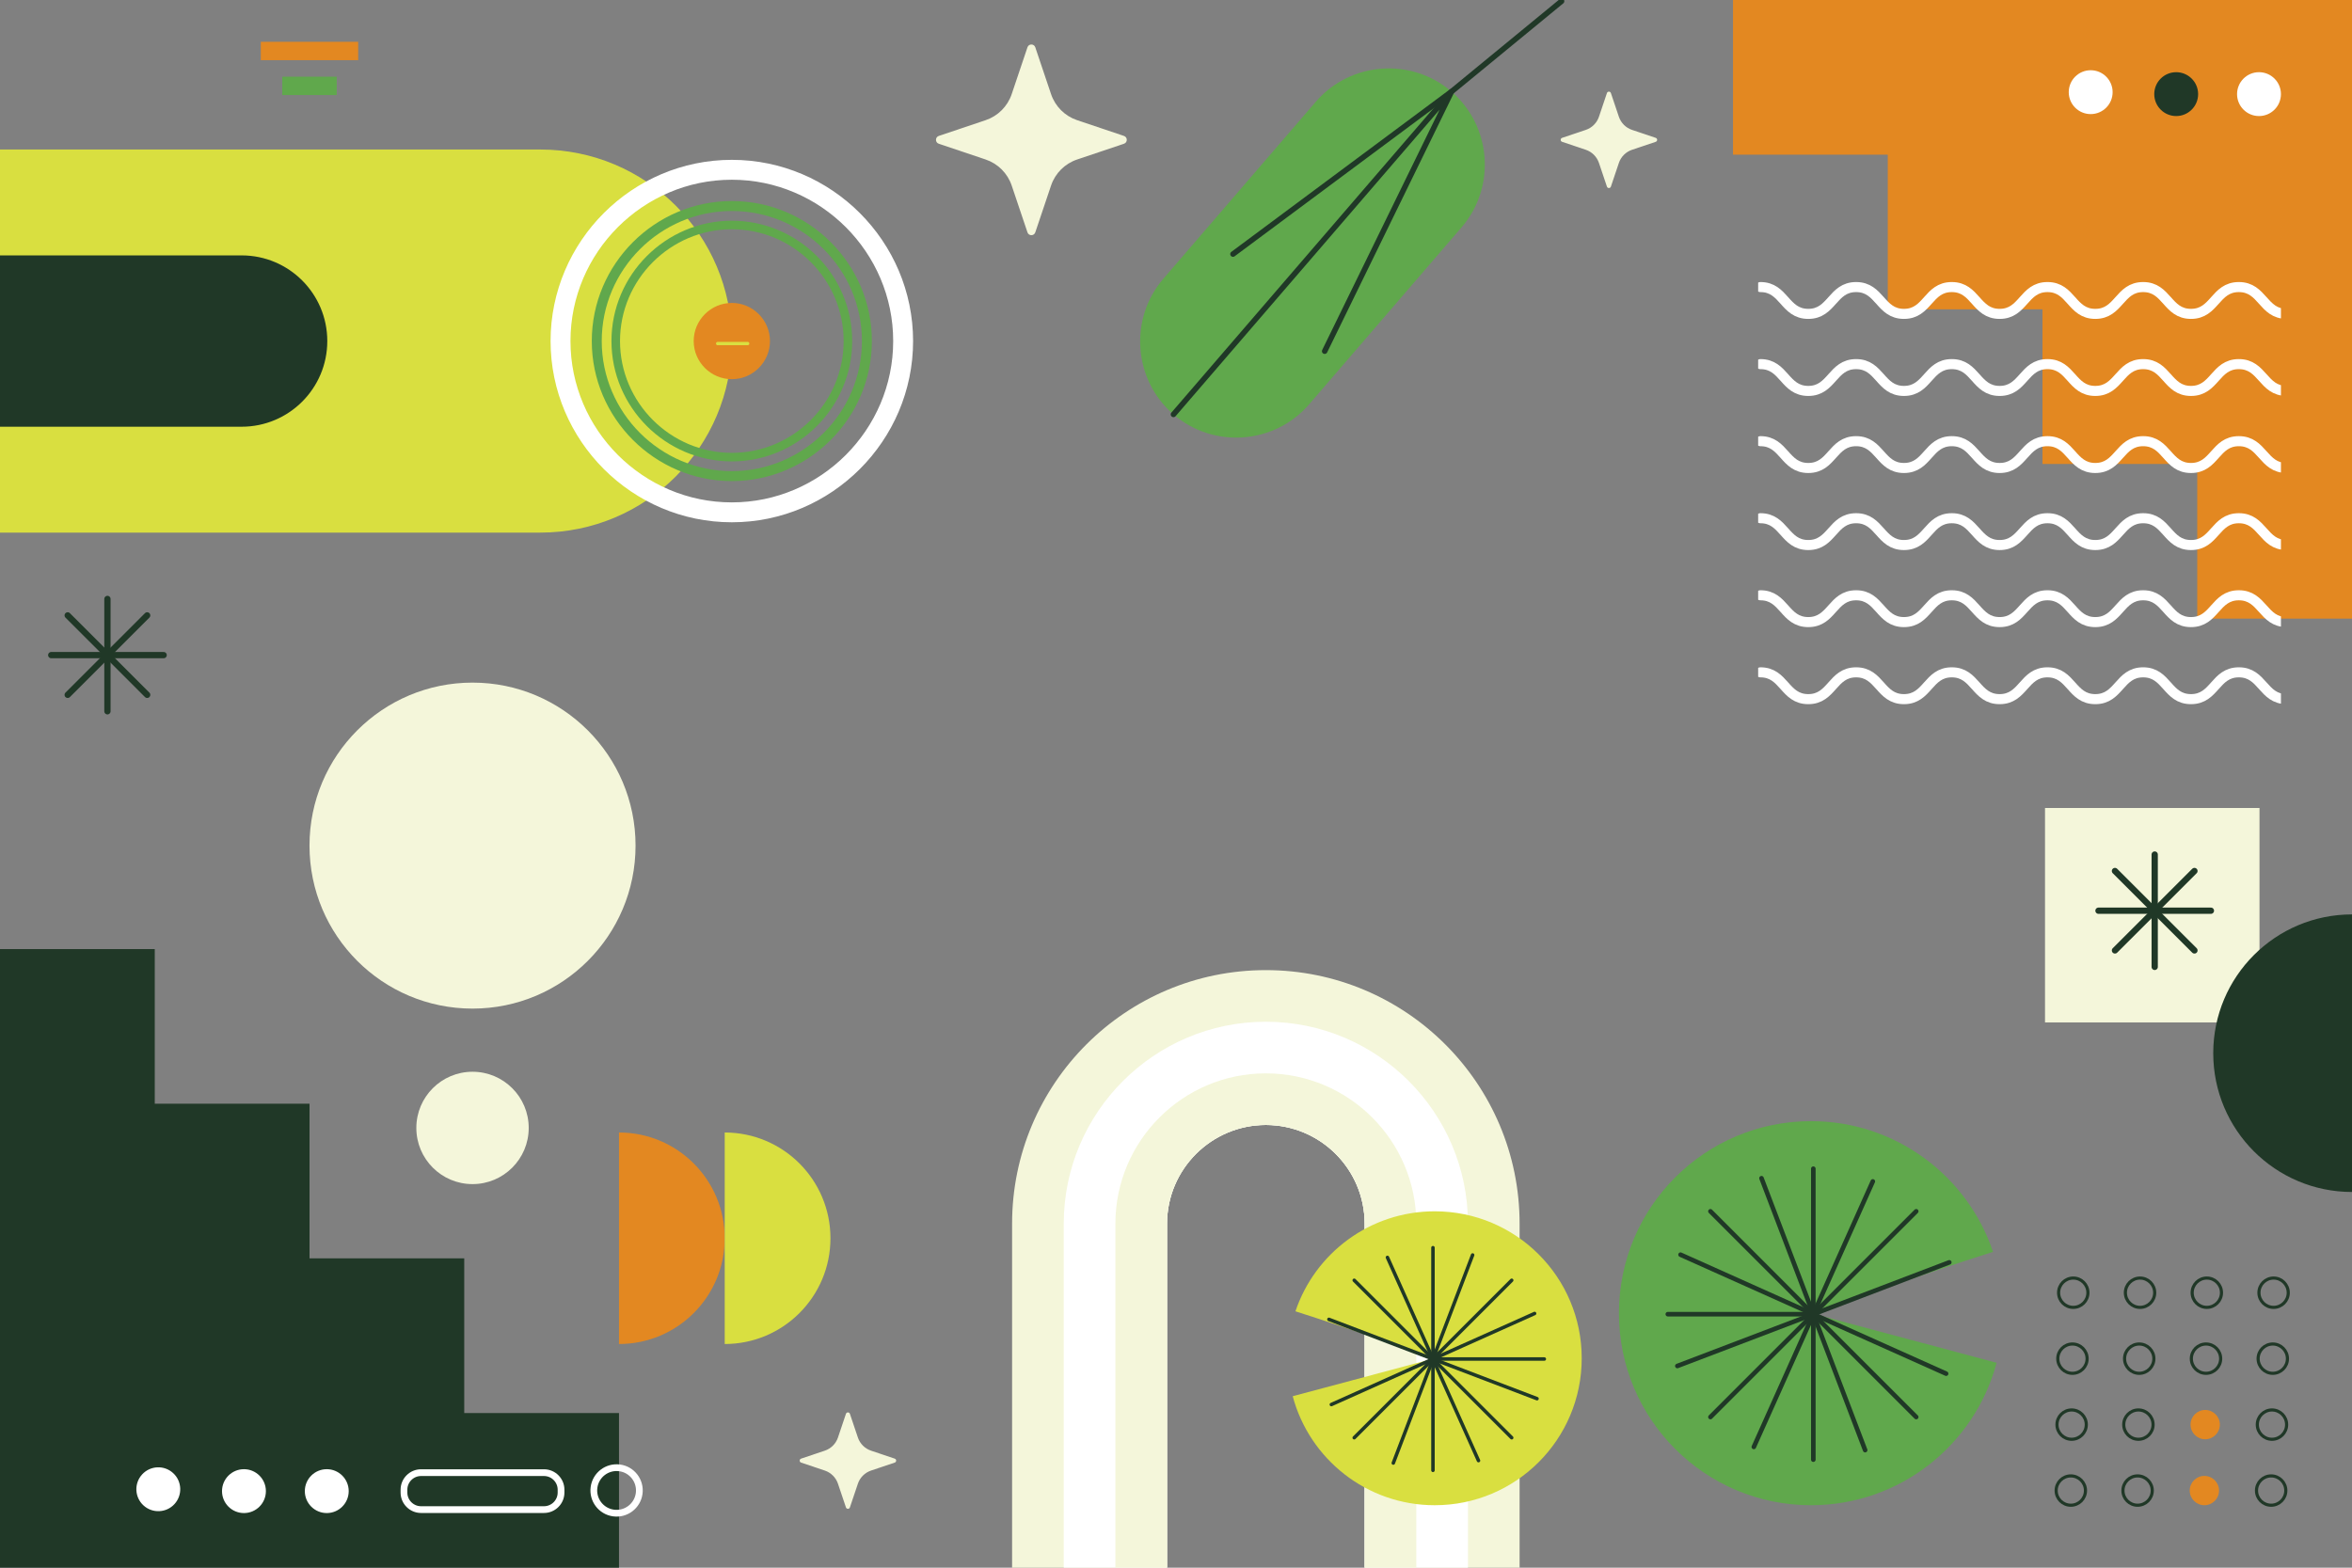 <?xml version="1.0" encoding="utf-8"?>
<!-- Generator: Adobe Illustrator 27.5.0, SVG Export Plug-In . SVG Version: 6.00 Build 0)  -->
<svg version="1.1" xmlns="http://www.w3.org/2000/svg" xmlns:xlink="http://www.w3.org/1999/xlink" x="0px" y="0px"
	 viewBox="0 0 750 500" style="enable-background:new 0 0 750 500;" xml:space="preserve">
<rect x="0" y="0" width="750" height="500" fill="#808080" stroke="none"/>
<g id="BACKGROUND">
	<!-- <rect style="fill:#F4F6DA;" width="750" height="500"/> -->
</g>
<g id="OBJECTS">
	<g>
		<g>
			<path style="fill:#F4F6DA;" d="M484.567,390.297V500h-49.41V390.297c0-17.369-14.131-31.495-31.507-31.495
				c-17.368,0-31.507,14.126-31.507,31.495V500h-49.41V390.297c0-44.673,36.234-80.885,80.917-80.885
				C448.341,309.413,484.567,345.624,484.567,390.297z"/>
			<path style="fill:#FFFFFF;" d="M468.097,390.297V500h-32.94V390.297c0-17.369-14.131-31.495-31.507-31.495
				c-17.368,0-31.507,14.126-31.507,31.495V500h-32.94V390.297c0-35.52,28.913-64.421,64.447-64.421
				C439.192,325.876,468.097,354.778,468.097,390.297z"/>
			<path style="fill:#F4F6DA;" d="M451.627,390.297V500h-16.47V390.297c0-17.369-14.131-31.495-31.507-31.495
				c-17.368,0-31.507,14.126-31.507,31.495V500h-16.47V390.297c0-26.448,21.526-47.958,47.977-47.958
				C430.109,342.339,451.627,363.849,451.627,390.297z"/>
		</g>
		<polygon style="fill:#E38821;" points="552.616,49.33 552.616,0 750,0 750,197.305 700.651,197.305 700.651,147.976 
			651.301,147.976 651.301,98.659 601.965,98.659 601.965,49.33 		"/>
		<polygon style="fill:#203827;" points="197.384,450.67 197.384,500 0,500 0,302.695 49.349,302.695 49.349,352.024 
			98.699,352.024 98.699,401.341 148.035,401.341 148.035,450.67 		"/>
		<g>
			<defs>
				<rect id="SVGID_1_" x="560.638" y="75.007" width="166.703" height="166.703"/>
			</defs>
			<clipPath id="SVGID_00000036241391096774140870000000864153978107902336_">
				<use xlink:href="#SVGID_1_"  style="overflow:visible;"/>
			</clipPath>
			<g style="clip-path:url(#SVGID_00000036241391096774140870000000864153978107902336_);">
				
					<path style="fill:none;stroke:#FFFFFF;stroke-width:3.207;stroke-linecap:round;stroke-linejoin:round;stroke-miterlimit:10;" d="
					M561.366,91.557c7.626,0,7.626,8.551,15.253,8.551c7.628,0,7.628-8.551,15.255-8.551c7.626,0,7.626,8.551,15.253,8.551
					c7.627,0,7.627-8.551,15.254-8.551c7.627,0,7.627,8.551,15.255,8.551c7.628,0,7.628-8.551,15.256-8.551
					c7.626,0,7.626,8.551,15.252,8.551c7.629,0,7.629-8.551,15.258-8.551c7.626,0,7.626,8.551,15.253,8.551
					c7.632,0,7.632-8.551,15.263-8.551c7.632,0,7.632,8.551,15.263,8.551"/>
				
					<path style="fill:none;stroke:#FFFFFF;stroke-width:3.207;stroke-linecap:round;stroke-linejoin:round;stroke-miterlimit:10;" d="
					M561.366,116.132c7.626,0,7.626,8.551,15.253,8.551c7.628,0,7.628-8.551,15.255-8.551c7.626,0,7.626,8.551,15.253,8.551
					c7.627,0,7.627-8.551,15.254-8.551c7.627,0,7.627,8.551,15.255,8.551c7.628,0,7.628-8.551,15.256-8.551
					c7.626,0,7.626,8.551,15.252,8.551c7.629,0,7.629-8.551,15.258-8.551c7.626,0,7.626,8.551,15.253,8.551
					c7.632,0,7.632-8.551,15.263-8.551c7.632,0,7.632,8.551,15.263,8.551"/>
				
					<path style="fill:none;stroke:#FFFFFF;stroke-width:3.207;stroke-linecap:round;stroke-linejoin:round;stroke-miterlimit:10;" d="
					M561.366,140.708c7.626,0,7.626,8.551,15.253,8.551c7.628,0,7.628-8.551,15.255-8.551c7.626,0,7.626,8.551,15.253,8.551
					c7.627,0,7.627-8.551,15.254-8.551c7.627,0,7.627,8.551,15.255,8.551c7.628,0,7.628-8.551,15.256-8.551
					c7.626,0,7.626,8.551,15.252,8.551c7.629,0,7.629-8.551,15.258-8.551c7.626,0,7.626,8.551,15.253,8.551
					c7.632,0,7.632-8.551,15.263-8.551c7.632,0,7.632,8.551,15.263,8.551"/>
				
					<path style="fill:none;stroke:#FFFFFF;stroke-width:3.207;stroke-linecap:round;stroke-linejoin:round;stroke-miterlimit:10;" d="
					M561.366,165.283c7.626,0,7.626,8.551,15.253,8.551c7.628,0,7.628-8.551,15.255-8.551c7.626,0,7.626,8.551,15.253,8.551
					c7.627,0,7.627-8.551,15.254-8.551c7.627,0,7.627,8.551,15.255,8.551c7.628,0,7.628-8.551,15.256-8.551
					c7.626,0,7.626,8.551,15.252,8.551c7.629,0,7.629-8.551,15.258-8.551c7.626,0,7.626,8.551,15.253,8.551
					c7.632,0,7.632-8.551,15.263-8.551c7.632,0,7.632,8.551,15.263,8.551"/>
				
					<path style="fill:none;stroke:#FFFFFF;stroke-width:3.207;stroke-linecap:round;stroke-linejoin:round;stroke-miterlimit:10;" d="
					M561.366,189.859c7.626,0,7.626,8.551,15.253,8.551c7.628,0,7.628-8.551,15.255-8.551c7.626,0,7.626,8.551,15.253,8.551
					c7.627,0,7.627-8.551,15.254-8.551c7.627,0,7.627,8.551,15.255,8.551c7.628,0,7.628-8.551,15.256-8.551
					c7.626,0,7.626,8.551,15.252,8.551c7.629,0,7.629-8.551,15.258-8.551c7.626,0,7.626,8.551,15.253,8.551
					c7.632,0,7.632-8.551,15.263-8.551c7.632,0,7.632,8.551,15.263,8.551"/>
				
					<path style="fill:none;stroke:#FFFFFF;stroke-width:3.207;stroke-linecap:round;stroke-linejoin:round;stroke-miterlimit:10;" d="
					M561.366,214.434c7.626,0,7.626,8.551,15.253,8.551c7.628,0,7.628-8.551,15.255-8.551c7.626,0,7.626,8.551,15.253,8.551
					c7.627,0,7.627-8.551,15.254-8.551c7.627,0,7.627,8.551,15.255,8.551c7.628,0,7.628-8.551,15.256-8.551
					c7.626,0,7.626,8.551,15.252,8.551c7.629,0,7.629-8.551,15.258-8.551c7.626,0,7.626,8.551,15.253,8.551
					c7.632,0,7.632-8.551,15.263-8.551c7.632,0,7.632,8.551,15.263,8.551"/>
			</g>
		</g>
		<g>
			<g>
				<path style="fill:#D9DF40;" d="M0,47.686V169.87h172.285c33.733,0,61.08-27.346,61.08-61.08v-0.024
					c0-33.733-27.346-61.08-61.08-61.08H0z"/>
				<path style="fill:#203827;" d="M0,81.456v54.643h77.049c15.086,0,27.316-12.23,27.316-27.316v-0.011
					c0-15.086-12.23-27.316-27.316-27.316H0z"/>
			</g>
		</g>
		<g>
			
				<path style="fill:none;stroke:#FFFFFF;stroke-width:6.345;stroke-linecap:round;stroke-linejoin:round;stroke-miterlimit:10;" d="
				M233.365,163.404L233.365,163.404c-30.044,0-54.626-24.582-54.626-54.626v0c0-30.044,24.582-54.626,54.626-54.626h0
				c30.044,0,54.626,24.582,54.626,54.626v0C287.991,138.822,263.409,163.404,233.365,163.404z"/>
			
				<path style="fill:none;stroke:#60A84C;stroke-width:3.173;stroke-linecap:round;stroke-linejoin:round;stroke-miterlimit:10;" d="
				M233.365,151.849L233.365,151.849c-23.689,0-43.071-19.382-43.071-43.071v0c0-23.689,19.382-43.071,43.071-43.071h0
				c23.689,0,43.071,19.382,43.071,43.071v0C276.436,132.467,257.054,151.849,233.365,151.849z"/>
			
				<path style="fill:none;stroke:#60A84C;stroke-width:2.727;stroke-linecap:round;stroke-linejoin:round;stroke-miterlimit:10;" d="
				M233.365,145.797L233.365,145.797c-20.361,0-37.019-16.658-37.019-37.019l0,0c0-20.361,16.659-37.019,37.019-37.019h0
				c20.36,0,37.019,16.659,37.019,37.019l0,0C270.384,129.138,253.725,145.797,233.365,145.797z"/>
			<path style="fill:#E38821;" d="M233.365,120.94L233.365,120.94c-6.689,0-12.162-5.473-12.162-12.162l0,0
				c0-6.689,5.473-12.162,12.162-12.162l0,0c6.689,0,12.162,5.473,12.162,12.162l0,0C245.527,115.467,240.054,120.94,233.365,120.94
				z"/>
			
				<line style="fill:none;stroke:#D9DF40;stroke-width:1.063;stroke-linecap:round;stroke-linejoin:round;stroke-miterlimit:10;" x1="228.846" y1="109.575" x2="238.415" y2="109.575"/>
		</g>
		<g>
			<path style="fill:none;stroke:#203827;stroke-miterlimit:10;" d="M665.79,412.3c0,2.582-2.093,4.674-4.674,4.674
				c-2.582,0-4.674-2.093-4.674-4.674s2.093-4.674,4.674-4.674C663.698,407.625,665.79,409.718,665.79,412.3z"/>
			<path style="fill:none;stroke:#203827;stroke-miterlimit:10;" d="M687.085,412.3c0,2.582-2.093,4.674-4.674,4.674
				c-2.582,0-4.674-2.093-4.674-4.674s2.093-4.674,4.674-4.674C684.992,407.625,687.085,409.718,687.085,412.3z"/>
			<path style="fill:none;stroke:#203827;stroke-miterlimit:10;" d="M708.379,412.3c0,2.582-2.093,4.674-4.674,4.674
				c-2.581,0-4.674-2.093-4.674-4.674s2.093-4.674,4.674-4.674C706.286,407.625,708.379,409.718,708.379,412.3z"/>
			<path style="fill:none;stroke:#203827;stroke-miterlimit:10;" d="M729.673,412.3c0,2.582-2.093,4.674-4.674,4.674
				s-4.674-2.093-4.674-4.674s2.093-4.674,4.674-4.674S729.673,409.718,729.673,412.3z"/>
			<path style="fill:none;stroke:#203827;stroke-miterlimit:10;" d="M665.531,433.334c0,2.582-2.093,4.674-4.674,4.674
				c-2.581,0-4.674-2.093-4.674-4.674c0-2.582,2.093-4.674,4.674-4.674C663.438,428.66,665.531,430.753,665.531,433.334z"/>
			<path style="fill:none;stroke:#203827;stroke-miterlimit:10;" d="M686.825,433.334c0,2.582-2.093,4.674-4.674,4.674
				c-2.582,0-4.674-2.093-4.674-4.674c0-2.582,2.093-4.674,4.674-4.674C684.732,428.66,686.825,430.753,686.825,433.334z"/>
			<path style="fill:none;stroke:#203827;stroke-miterlimit:10;" d="M708.119,433.334c0,2.582-2.093,4.674-4.674,4.674
				c-2.582,0-4.674-2.093-4.674-4.674c0-2.582,2.093-4.674,4.674-4.674C706.027,428.66,708.119,430.753,708.119,433.334z"/>
			<path style="fill:none;stroke:#203827;stroke-miterlimit:10;" d="M729.414,433.334c0,2.582-2.093,4.674-4.674,4.674
				c-2.581,0-4.674-2.093-4.674-4.674c0-2.582,2.093-4.674,4.674-4.674C727.321,428.66,729.414,430.753,729.414,433.334z"/>
			<path style="fill:none;stroke:#203827;stroke-miterlimit:10;" d="M665.271,454.369c0,2.582-2.093,4.674-4.674,4.674
				s-4.674-2.093-4.674-4.674s2.093-4.674,4.674-4.674S665.271,451.787,665.271,454.369z"/>
			<circle style="fill:none;stroke:#203827;stroke-miterlimit:10;" cx="681.891" cy="454.369" r="4.674"/>
			<path style="fill:#E38821;" d="M707.86,454.369c0,2.582-2.093,4.674-4.674,4.674c-2.582,0-4.674-2.093-4.674-4.674
				s2.093-4.674,4.674-4.674C705.767,449.694,707.86,451.787,707.86,454.369z"/>
			<path style="fill:none;stroke:#203827;stroke-miterlimit:10;" d="M729.154,454.369c0,2.582-2.093,4.674-4.674,4.674
				c-2.582,0-4.674-2.093-4.674-4.674s2.093-4.674,4.674-4.674C727.061,449.694,729.154,451.787,729.154,454.369z"/>
			<path style="fill:none;stroke:#203827;stroke-miterlimit:10;" d="M665.011,475.403c0,2.582-2.093,4.674-4.674,4.674
				c-2.581,0-4.674-2.093-4.674-4.674c0-2.582,2.093-4.674,4.674-4.674C662.919,470.729,665.011,472.822,665.011,475.403z"/>
			<path style="fill:none;stroke:#203827;stroke-miterlimit:10;" d="M686.306,475.403c0,2.582-2.093,4.674-4.674,4.674
				c-2.582,0-4.674-2.093-4.674-4.674c0-2.582,2.093-4.674,4.674-4.674C684.213,470.729,686.306,472.822,686.306,475.403z"/>
			<path style="fill:#E38821;" d="M707.6,475.403c0,2.582-2.093,4.674-4.674,4.674c-2.582,0-4.674-2.093-4.674-4.674
				c0-2.582,2.093-4.674,4.674-4.674C705.507,470.729,707.6,472.822,707.6,475.403z"/>
			<path style="fill:none;stroke:#203827;stroke-miterlimit:10;" d="M728.894,475.403c0,2.582-2.093,4.674-4.674,4.674
				c-2.582,0-4.674-2.093-4.674-4.674c0-2.582,2.093-4.674,4.674-4.674C726.802,470.729,728.894,472.822,728.894,475.403z"/>
		</g>
		<g>
			<path style="fill:#60A84C;" d="M636.67,434.647c-6.972,26.163-30.821,45.431-59.178,45.431
				c-33.831,0-61.249-27.418-61.249-61.249c0-33.831,27.419-61.249,61.249-61.249c26.98,0,49.892,17.452,58.043,41.68
				c-20.961,6.654-58.043,19.57-58.043,19.57L636.67,434.647z"/>
			<g>
				<g>
					
						<path style="fill:none;stroke:#203827;stroke-width:1.458;stroke-linecap:round;stroke-linejoin:round;stroke-miterlimit:10;" d="
						M578.228,372.743c0,0,0,90.888,0,92.799"/>
					
						<path style="fill:none;stroke:#203827;stroke-width:1.458;stroke-linecap:round;stroke-linejoin:round;stroke-miterlimit:10;" d="
						M578.175,419.143c0,0-45.394,0-46.348,0"/>
				</g>
				<g>
					
						<path style="fill:none;stroke:#203827;stroke-width:1.458;stroke-linecap:round;stroke-linejoin:round;stroke-miterlimit:10;" d="
						M611.037,386.333c0,0-64.268,64.267-65.619,65.618"/>
					
						<path style="fill:none;stroke:#203827;stroke-width:1.458;stroke-linecap:round;stroke-linejoin:round;stroke-miterlimit:10;" d="
						M611.037,451.952c0,0-64.268-64.268-65.619-65.618"/>
				</g>
				<g>
					
						<path style="fill:none;stroke:#203827;stroke-width:1.458;stroke-linecap:round;stroke-linejoin:round;stroke-miterlimit:10;" d="
						M621.584,402.617c0,0-84.928,32.371-86.714,33.051"/>
					
						<path style="fill:none;stroke:#203827;stroke-width:1.458;stroke-linecap:round;stroke-linejoin:round;stroke-miterlimit:10;" d="
						M594.753,462.499c0,0-32.37-84.928-33.051-86.714"/>
				</g>
				<g>
					
						<path style="fill:none;stroke:#203827;stroke-width:1.458;stroke-linecap:round;stroke-linejoin:round;stroke-miterlimit:10;" d="
						M620.571,438.115c0,0-82.943-37.164-84.686-37.945"/>
					
						<path style="fill:none;stroke:#203827;stroke-width:1.458;stroke-linecap:round;stroke-linejoin:round;stroke-miterlimit:10;" d="
						M559.255,461.486c0,0,37.164-82.943,37.945-84.686"/>
				</g>
			</g>
		</g>
		<g>
			<path style="fill:#D9DF40;" d="M412.216,445.311c5.335,20.022,23.587,34.766,45.287,34.766c25.89,0,46.872-20.982,46.872-46.872
				c0-25.89-20.983-46.872-46.872-46.872c-20.647,0-38.181,13.356-44.419,31.896c16.041,5.092,44.419,14.976,44.419,14.976
				L412.216,445.311z"/>
			<g>
				<g>
					
						<path style="fill:none;stroke:#203827;stroke-width:1.116;stroke-linecap:round;stroke-linejoin:round;stroke-miterlimit:10;" d="
						M456.94,397.938c0,0,0,69.553,0,71.016"/>
					
						<path style="fill:none;stroke:#203827;stroke-width:1.116;stroke-linecap:round;stroke-linejoin:round;stroke-miterlimit:10;" d="
						M456.981,433.447c0,0,34.738,0,35.469,0"/>
				</g>
				<g>
					
						<path style="fill:none;stroke:#203827;stroke-width:1.116;stroke-linecap:round;stroke-linejoin:round;stroke-miterlimit:10;" d="
						M431.832,408.338c0,0,49.182,49.182,50.216,50.216"/>
					
						<path style="fill:none;stroke:#203827;stroke-width:1.116;stroke-linecap:round;stroke-linejoin:round;stroke-miterlimit:10;" d="
						M431.832,458.554c0,0,49.182-49.182,50.216-50.216"/>
				</g>
				<g>
					
						<path style="fill:none;stroke:#203827;stroke-width:1.116;stroke-linecap:round;stroke-linejoin:round;stroke-miterlimit:10;" d="
						M423.761,420.8c0,0,64.993,24.772,66.359,25.293"/>
					
						<path style="fill:none;stroke:#203827;stroke-width:1.116;stroke-linecap:round;stroke-linejoin:round;stroke-miterlimit:10;" d="
						M444.294,466.625c0,0,24.772-64.993,25.293-66.359"/>
				</g>
				<g>
					
						<path style="fill:none;stroke:#203827;stroke-width:1.116;stroke-linecap:round;stroke-linejoin:round;stroke-miterlimit:10;" d="
						M424.536,447.965c0,0,63.473-28.44,64.808-29.038"/>
					
						<path style="fill:none;stroke:#203827;stroke-width:1.116;stroke-linecap:round;stroke-linejoin:round;stroke-miterlimit:10;" d="
						M471.459,465.85c0,0-28.44-63.473-29.038-64.807"/>
				</g>
			</g>
		</g>
		<circle style="fill:#F4F6DA;" cx="150.678" cy="269.699" r="51.986"/>
		<circle style="fill:#F4F6DA;" cx="150.678" cy="359.743" r="17.917"/>
		<rect x="652.11" y="257.699" style="fill:#F4F6DA;" width="68.392" height="68.392"/>
		<path style="fill:#E38821;" d="M197.384,361.2c18.621,0,33.716,15.102,33.716,33.73c0,18.628-15.095,33.73-33.716,33.73V361.2z"/>
		<path style="fill:#D9DF40;" d="M231.1,361.2c18.621,0,33.716,15.102,33.716,33.73c0,18.628-15.095,33.73-33.716,33.73V361.2z"/>
		<path style="fill:#60A84C;" d="M462.851,29.218L462.851,29.218c12.787,11.011,14.24,30.481,3.229,43.268l-48.618,56.46
			c-11.011,12.786-30.481,14.24-43.268,3.229l0,0c-12.787-11.011-14.24-30.481-3.229-43.268l48.618-56.46
			C430.594,19.66,450.064,18.207,462.851,29.218z"/>
		
			<polyline style="fill:none;stroke:#203827;stroke-width:1.758;stroke-linecap:round;stroke-linejoin:round;stroke-miterlimit:10;" points="
			374.194,132.174 462.851,29.218 422.413,112.001 		"/>
		
			<polyline style="fill:none;stroke:#203827;stroke-width:1.758;stroke-linecap:round;stroke-linejoin:round;stroke-miterlimit:10;" points="
			497.943,0.382 462.851,29.218 393.168,81.035 		"/>
		<g>
			
				<line style="fill:none;stroke:#203827;stroke-width:2;stroke-linecap:round;stroke-linejoin:round;stroke-miterlimit:10;" x1="687.085" y1="272.549" x2="687.085" y2="308.381"/>
			
				<line style="fill:none;stroke:#203827;stroke-width:2;stroke-linecap:round;stroke-linejoin:round;stroke-miterlimit:10;" x1="669.161" y1="290.465" x2="705.008" y2="290.465"/>
			
				<line style="fill:none;stroke:#203827;stroke-width:2;stroke-linecap:round;stroke-linejoin:round;stroke-miterlimit:10;" x1="674.411" y1="277.796" x2="699.759" y2="303.134"/>
			
				<line style="fill:none;stroke:#203827;stroke-width:2;stroke-linecap:round;stroke-linejoin:round;stroke-miterlimit:10;" x1="674.411" y1="303.134" x2="699.759" y2="277.796"/>
		</g>
		<g>
			
				<line style="fill:none;stroke:#203827;stroke-width:2;stroke-linecap:round;stroke-linejoin:round;stroke-miterlimit:10;" x1="34.259" y1="191.027" x2="34.259" y2="226.859"/>
			
				<line style="fill:none;stroke:#203827;stroke-width:2;stroke-linecap:round;stroke-linejoin:round;stroke-miterlimit:10;" x1="16.336" y1="208.943" x2="52.183" y2="208.943"/>
			
				<line style="fill:none;stroke:#203827;stroke-width:2;stroke-linecap:round;stroke-linejoin:round;stroke-miterlimit:10;" x1="21.585" y1="196.274" x2="46.933" y2="221.612"/>
			
				<line style="fill:none;stroke:#203827;stroke-width:2;stroke-linecap:round;stroke-linejoin:round;stroke-miterlimit:10;" x1="21.585" y1="221.612" x2="46.933" y2="196.274"/>
		</g>
		<g>
			<g>
				<path style="fill:#FFFFFF;" d="M104.198,482.577c-3.864,0-6.996-3.132-6.996-6.996c0-3.864,3.132-6.996,6.996-6.996
					s6.996,3.132,6.996,6.996C111.194,479.444,108.062,482.577,104.198,482.577z"/>
				<path style="fill:#FFFFFF;" d="M77.791,482.577c-3.864,0-6.996-3.132-6.996-6.996c0-3.864,3.132-6.996,6.996-6.996
					c3.864,0,6.996,3.132,6.996,6.996C84.787,479.444,81.654,482.577,77.791,482.577z"/>
				
					<ellipse transform="matrix(0.678 -0.735 0.735 0.678 -332.87 190.097)" style="fill:#FFFFFF;" cx="50.525" cy="474.957" rx="6.996" ry="6.996"/>
			</g>
			
				<path style="fill:none;stroke:#FFFFFF;stroke-width:2.152;stroke-linecap:round;stroke-linejoin:round;stroke-miterlimit:10;" d="
				M128.816,476.041v-0.92c0-2.988,2.445-5.433,5.433-5.433h39.223c2.988,0,5.433,2.445,5.433,5.433v0.92
				c0,2.988-2.445,5.433-5.433,5.433h-39.223C131.26,481.474,128.816,479.029,128.816,476.041z"/>
			
				<ellipse transform="matrix(0.134 -0.991 0.991 0.134 -301.038 606.528)" style="fill:none;stroke:#FFFFFF;stroke-width:2.152;stroke-linecap:round;stroke-linejoin:round;stroke-miterlimit:10;" cx="196.662" cy="475.581" rx="7.265" ry="7.264"/>
		</g>
		<g>
			<g>
				<path style="fill:#FFFFFF;" d="M720.345,37.015c-3.864,0-6.996-3.132-6.996-6.996s3.132-6.996,6.996-6.996
					c3.864,0,6.996,3.132,6.996,6.996S724.209,37.015,720.345,37.015z"/>
				<path style="fill:#203827;" d="M693.938,37.015c-3.864,0-6.996-3.132-6.996-6.996s3.132-6.996,6.996-6.996
					c3.864,0,6.996,3.132,6.996,6.996S697.802,37.015,693.938,37.015z"/>
				<path style="fill:#FFFFFF;" d="M666.673,36.391c-3.864,0-6.996-3.132-6.996-6.996c0-3.864,3.132-6.996,6.996-6.996
					s6.996,3.132,6.996,6.996C673.668,33.259,670.536,36.391,666.673,36.391z"/>
			</g>
		</g>
		<path style="fill:#F4F6DA;" d="M330.13,15.088l5.027,14.932c1.319,3.916,4.394,6.99,8.311,8.308l14.938,5.025
			c1.195,0.402,1.195,2.092,0,2.494l-14.938,5.025c-3.917,1.318-6.992,4.392-8.311,8.308l-5.027,14.932
			c-0.402,1.195-2.093,1.195-2.495,0l-5.027-14.932c-1.318-3.916-4.393-6.99-8.311-8.308l-14.937-5.025
			c-1.195-0.402-1.195-2.092,0-2.494l14.937-5.025c3.918-1.318,6.993-4.392,8.311-8.308l5.027-14.932
			C328.037,13.893,329.727,13.893,330.13,15.088z"/>
		<path style="fill:#F4F6DA;" d="M513.677,29.678l2.542,7.55c0.667,1.98,2.221,3.534,4.202,4.2l7.553,2.541
			c0.604,0.203,0.604,1.058,0,1.261l-7.553,2.541c-1.981,0.666-3.536,2.221-4.202,4.201l-2.542,7.549
			c-0.203,0.604-1.058,0.604-1.262,0l-2.542-7.549c-0.667-1.98-2.221-3.534-4.202-4.201l-7.552-2.541
			c-0.604-0.203-0.604-1.058,0-1.261l7.552-2.541c1.981-0.666,3.536-2.221,4.202-4.2l2.542-7.55
			C512.618,29.074,513.473,29.074,513.677,29.678z"/>
		<path style="fill:#F4F6DA;" d="M271.015,450.928l2.542,7.55c0.667,1.98,2.221,3.534,4.202,4.2l7.553,2.541
			c0.604,0.203,0.604,1.058,0,1.261l-7.553,2.541c-1.981,0.666-3.536,2.22-4.202,4.2l-2.542,7.55c-0.203,0.604-1.058,0.604-1.262,0
			l-2.542-7.55c-0.667-1.98-2.221-3.534-4.202-4.2l-7.553-2.541c-0.604-0.203-0.604-1.058,0-1.261l7.553-2.541
			c1.981-0.666,3.535-2.221,4.202-4.2l2.542-7.55C269.956,450.324,270.811,450.324,271.015,450.928z"/>
		<path style="fill:#203827;" d="M750,380.173c-24.437,0-44.247-19.818-44.247-44.264c0-24.447,19.81-44.264,44.247-44.264V380.173z
			"/>
		<g>
			
				<rect x="90.012" y="24.458" transform="matrix(-1 -1.224647e-16 1.224647e-16 -1 197.384 54.774)" style="fill:#60A84C;" width="17.361" height="5.858"/>
			
				<rect x="83.163" y="13.328" transform="matrix(-1 -1.224647e-16 1.224647e-16 -1 197.384 32.515)" style="fill:#E38821;" width="31.059" height="5.858"/>
		</g>
	</g>
</g>
</svg>
